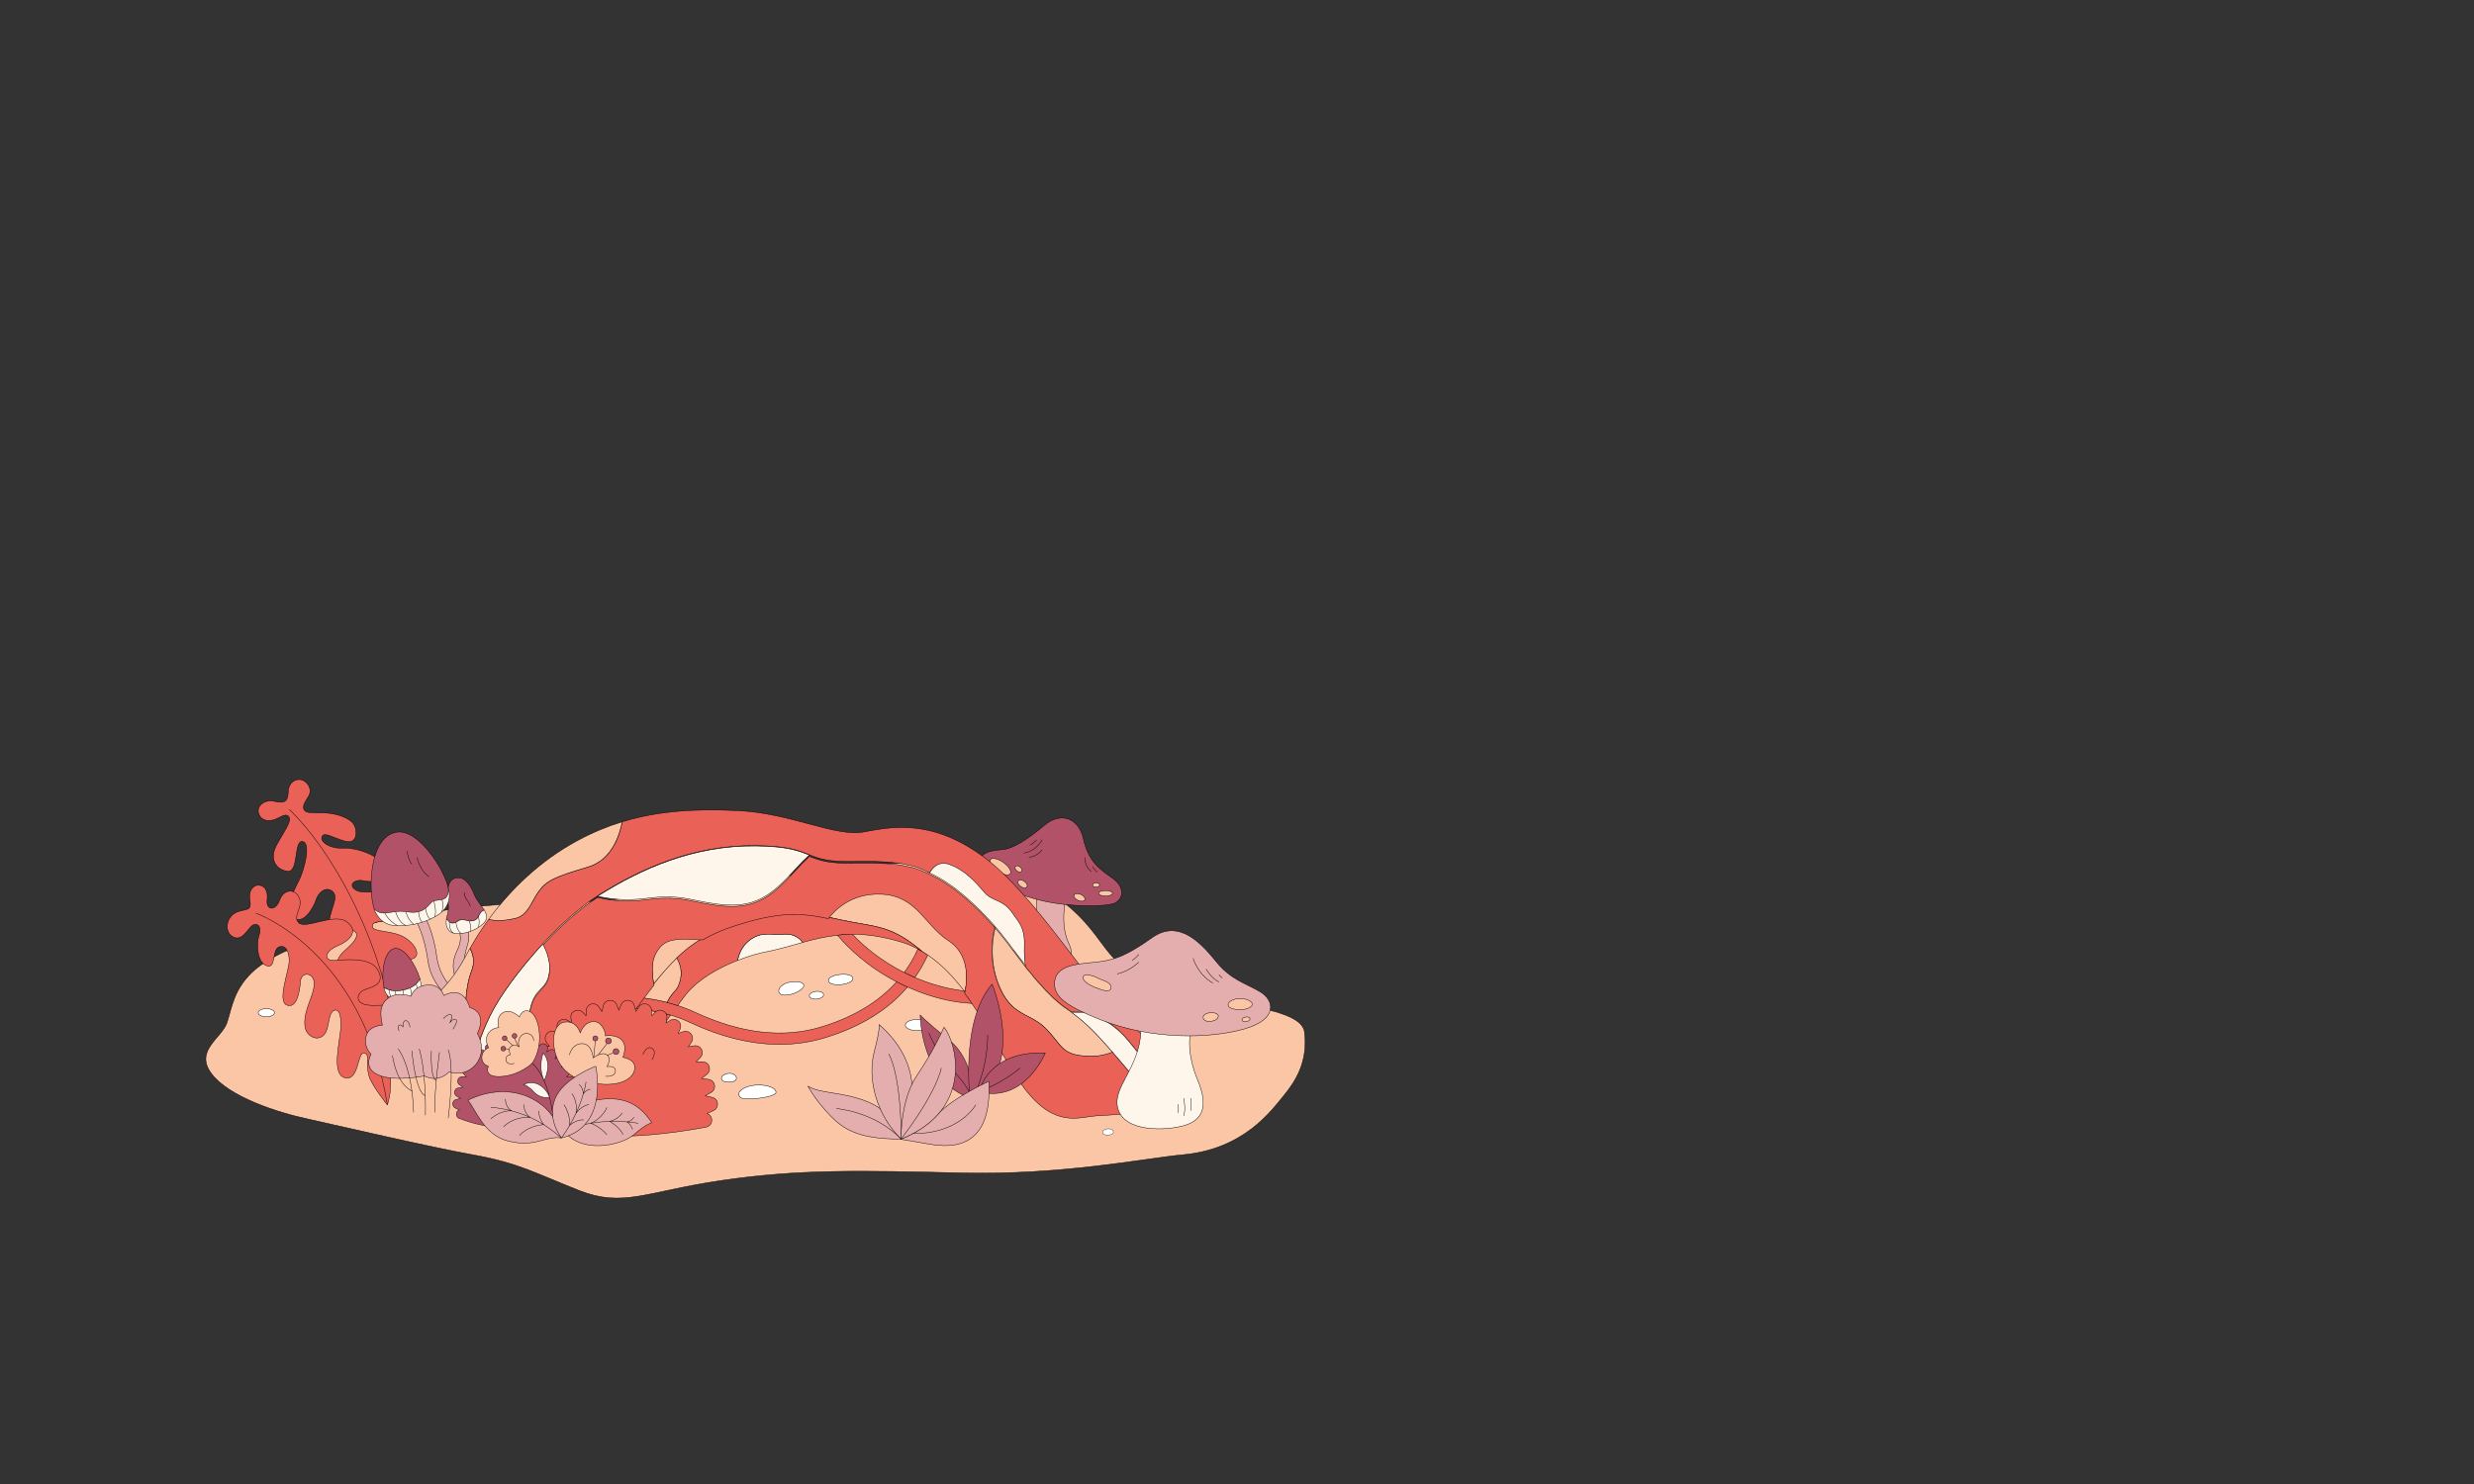 <?xml version="1.0" encoding="utf-8"?>
<!-- Generator: Adobe Illustrator 22.1.0, SVG Export Plug-In . SVG Version: 6.00 Build 0)  -->
<svg version="1.1" id="圖層_1" xmlns="http://www.w3.org/2000/svg" xmlns:xlink="http://www.w3.org/1999/xlink" x="0px" y="0px"
	 viewBox="0 0 1280 768" style="enable-background:new 0 0 1280 768;" xml:space="preserve">
<rect x="0" y="0" width="1280" height="768" fill="#333333" stroke="none"/>
<style type="text/css">
	.st0{fill:#FBC6A6;stroke:#000000;stroke-width:0.226;stroke-linejoin:round;stroke-miterlimit:10;}
	.st1{fill:#FFFFFF;stroke:#000000;stroke-width:0.226;stroke-linejoin:round;stroke-miterlimit:10;}
	.st2{fill:#E5AEAE;stroke:#000000;stroke-width:0.226;stroke-linejoin:round;stroke-miterlimit:10;}
	.st3{fill:#B25269;stroke:#000000;stroke-width:0.226;stroke-linejoin:round;stroke-miterlimit:10;}
	.st4{fill:#FFF6EB;stroke:#000000;stroke-width:0.226;stroke-linejoin:round;stroke-miterlimit:10;}
	.st5{fill:none;stroke:#000000;stroke-width:0.226;stroke-linejoin:round;stroke-miterlimit:10;}
	.st6{fill:#EA6157;stroke:#000000;stroke-width:0.226;stroke-linejoin:round;stroke-miterlimit:10;}
	.st7{fill:#FFFFFF;stroke:#000000;stroke-width:0.161;stroke-linejoin:round;stroke-miterlimit:10;}
</style>
<g>
	<path class="st0" d="M130.2,503.4c19.5-19.1,90.5-36.4,160.4-36.4s194.1-36.6,238.5-13.4s35.8,40.5,62.3,53.3
		c26.5,12.8,81.6,12.1,83.5,27.1c1.9,15-4.2,25.1-10.7,33s-20.6,27.7-52.1,30.6c-19,1.7-62.4,10.7-115.1,9.4
		c-52.7-1.3-84.1-1.9-123.6,3.9s-50.8,14.2-73.8,5.2c-23-9.1-31.3-14.2-54.6-18.4c-23.3-4.2-69.9-15.1-85.8-18.6
		c-15.9-3.4-40.8-11.5-49.8-23.5s5.5-18.4,8.1-26.5C120.1,520.9,121,512.4,130.2,503.4z"/>
	<ellipse class="st1" cx="474.5" cy="530.5" rx="6.1" ry="2.9"/>
	<g>
		<path class="st2" d="M237.6,482.1c0,0,1.7,3.8-0.6,8.7c-2.3,4.9-3.7,9.2-1.2,15.4l4.4-2.9c0,0-0.9-6.7,1.5-13.7
			c1.6-4.7,0.6-8.5,0-9.3L237.6,482.1z"/>
		<g>
			<g>
				<path class="st3" d="M232,476.7c0.6,1.1,2.7,1.6,4.7,0.1c3.2-2.3,5.1,1.1,8.9-0.6c2.6-1.1,2-4.4,4.9-5.2
					c-1.5-2.5-3.9-5.1-4.9-7.6c-1.8-4.6-4.7-9.8-9.4-9.1c-6.7,1-4,12.1-4.2,16c-0.1,1.9-0.7,3.7-1.1,5.4
					C231.3,475.9,231.7,476.2,232,476.7z"/>
				<path class="st4" d="M250.6,471c-3,0.8-2.4,4.1-4.9,5.2c-3.9,1.6-5.7-1.7-8.9,0.6c-2.1,1.5-4.1,1-4.7-0.1
					c-0.3-0.5-0.7-0.8-1.1-1c-0.3,1.8-0.3,3.7,1.1,5.6c2.7,3.8,13.7,1.5,18.6-4C252.3,475.3,251.8,473.2,250.6,471z"/>
			</g>
			<path class="st5" d="M240.2,461.8c-0.1,3.3,2.9,5,3.1,7.3"/>
			<path class="st5" d="M232.5,477.3c0,0-0.4,3.4,1.9,5.6"/>
			<path class="st5" d="M247.5,474.3c0,0,0.9,2.8,0,5.5"/>
			<path class="st5" d="M235.9,477.3c0,0,0.4,4.3,2.7,5.8"/>
			<path class="st5" d="M242.8,476.7c0,0,1.5,3.8,0.5,5.3"/>
		</g>
	</g>
	<g>
		<path class="st6" d="M133.9,421.2c-1.5-4,2.9-7.7,8.1-6.5c5.2,1.3,7,0,7.1-4.8c0.1-4.9,3.9-7.2,7-6.3s5.8,5,3.4,8.7
			c-2.4,3.7-3.1,5.4-2,7c1.1,1.6,3.5,1.2,10.4,1.4c6.9,0.2,13.6,3,15.3,6.2c1.8,3.1,1.8,10.3-4.8,8.4s-10.7-5-11.8-2.3
			c-1.1,2.8,4.3,6.3,10.8,5.9c6.5-0.4,19.6,3.6,22,10.5c2.4,6.9-6,7.5-11.2,6.4s-8.5,2.6-3.6,5.1s22.1-2.4,29.8,3.9
			s-0.7,10.8-9.7,11.5s-12.2,0.5-12,3.3c0.2,2.8,9.8,1.8,16,5.2c6.2,3.4,9.2,9.7,5,11.3s-9.8-2.5-11.4,0
			c-1.6,2.5,11.2,17.2,10.6,20.8s-14.9,13-18.9,11c-4-2-20.8-14.6-20.4-23.6c0.4-9,2.2-10,7-14.4s5.3-7.9,0.8-8.6
			c-4.5-0.7-11.8,1.1-11-5.1c0.8-6.1,5-12.1,1.6-14.9c-3.5-2.9-7.3,0.7-8.5,4.4c-1.2,3.7-6.5,13.6-11.8,9c-4.7-4-0.2-12.9,3-19.1
			c2.7-5.4,6.4-19.4,1.8-20.1s-1.8,16.1-7.7,15.4c-5.9-0.7-9.8-6.2-5.6-13.8s8.1-12.5,6.1-14.6c-2-2.1-5.1,1.5-8.6,2
			C137.3,425.1,134.8,423.9,133.9,421.2z"/>
		<path class="st5" d="M149.7,418.9c22.1,21.4,44.9,63.6,53.1,107.3"/>
	</g>
	<path class="st2" d="M235.1,518.4c0,0-11.8-7.1-13.7-21.1c-1.9-14.1-6.3-20.9-6.3-20.9l4.6-2c0,0,4.4,6.8,6.3,20.9
		c1.9,14.1,13.7,21.1,13.7,21.1L235.1,518.4z"/>
	<g>
		<g>
			<path class="st4" d="M193.5,470.6c0,0,0.8,2,2.4,4.1c2,2.6,5.1,4.1,8.3,4.3c5.2,0.3,14.8-0.2,23.4-6.2c3.9-2.8,5.8-7.7,4.5-12.4
				c-0.1-0.2-0.1-0.4-0.2-0.6C230.5,455.7,193.5,470.6,193.5,470.6z"/>
			<path class="st5" d="M199.2,472.6c0,0,1.7,4,6.4,6.4"/>
			<path class="st5" d="M214.1,478.4c-3.2-2.4-4.1-6.6-4.1-6.6"/>
			<path class="st5" d="M216.5,471.7c0,0,0.3,4,1.9,5.6"/>
			<path class="st5" d="M224.4,466.1c0,0,1.7,5.4,0.5,8.4"/>
			<path class="st5" d="M228.7,465.4c0,0,1,3.7-0.2,6.7"/>
			<path class="st5" d="M220.1,469.9c0,0,0.7,4.7,2.5,5.8"/>
			<path class="st5" d="M204.6,471.7c0,0,1.7,6,5.4,7.2"/>
			<g>
				<path class="st3" d="M205,430.7c12.5-2.3,27.4,23.7,27,30.4c-0.5,6.7-6.6,3.4-8.9,6c-2.4,2.6-4.9,6-12.2,4.8
					c-8.7-1.4-12.1,3-17.2-1.3C190.3,460.9,191,433.2,205,430.7z"/>
				<path class="st5" d="M215.7,443.7c0,0,1.7,7.2,6.3,10"/>
				<path class="st5" d="M210.6,440.4c0,0,0.7,5.1,2.5,6.8"/>
			</g>
		</g>
	</g>
	<g>
		<path class="st2" d="M551.6,464.4c0,0-3.5,13.3,1.3,23.7c6.2,13.2-8.4,15.3-16.6,9c-6.5-5-2.4-11.4-0.7-19.7
			c1.7-8.5,0.3-15.4,0.3-15.4S548.6,457,551.6,464.4z"/>
		<path class="st4" d="M540.1,492.9c1-1.4,3.7,1.3,3.8,2.8c0.1,1.5-1.3,1-2.6-0.1C540.4,494.9,539.6,493.5,540.1,492.9z"/>
		<g>
			<path class="st3" d="M506.4,447.7c0-6.7,6.6-7.6,12.1-8c5.5-0.4,13.1-5.2,21.7-12.5c8.6-7.3,17.9-3.9,20.3,6.8
				c2.4,10.8,7.2,15.1,14.6,20.1c7.4,5,5.9,11.2,1.8,13.2c-4,2-23.5,2.3-38.3-1.3C523.7,462.4,506.4,454.4,506.4,447.7z"/>
			<path class="st5" d="M539.2,434.6c0,0-3,5.9-9.6,6.9"/>
			<path class="st5" d="M539.2,439.7c0,0-2,3.3-6.9,4"/>
			<path class="st5" d="M536.3,434.6c0,0-1.8,2.2-3.5,2.7"/>
			<path class="st5" d="M561.3,443.7c0,0-0.3,4.9,3.4,7.3"/>
			<path class="st5" d="M565.2,448.5c0,0,1.5,2.2,2.7,2.8"/>
			<ellipse class="st0" cx="572" cy="462.3" rx="3.6" ry="1.4"/>
			<ellipse transform="matrix(0.404 -0.915 0.915 0.404 -92.212 787.678)" class="st0" cx="558.4" cy="464.6" rx="1.7" ry="3"/>
			<ellipse class="st0" cx="567.1" cy="458" rx="1.8" ry="1.1"/>
			
				<ellipse transform="matrix(0.576 -0.817 0.817 0.576 -147.134 613.226)" class="st0" cx="517.8" cy="448.5" rx="2.7" ry="6.3"/>
			
				<ellipse transform="matrix(0.576 -0.817 0.817 0.576 -149.602 626.363)" class="st0" cx="529.3" cy="457.5" rx="1.6" ry="2.7"/>
			<ellipse transform="matrix(0.63 -0.777 0.777 0.63 -154.503 575.574)" class="st0" cx="526.8" cy="449.9" rx="1.3" ry="2"/>
		</g>
	</g>
	<g>
		<path class="st0" d="M523.9,491.7c1.7,2.3,3.5,4.6,5.2,6.8C527.4,496.3,525.7,494,523.9,491.7z"/>
		<path class="st0" d="M481.2,451.9c-0.5-0.2-0.9-0.4-1.4-0.7C480.2,451.4,480.7,451.7,481.2,451.9
			C481.2,451.9,481.2,451.9,481.2,451.9z"/>
		<path class="st0" d="M514.1,479.3c0.2,0.2,0.4,0.5,0.6,0.7c0,0,0,0,0,0C514.5,479.8,514.3,479.6,514.1,479.3z"/>
		<path class="st0" d="M514.7,480.1C514.7,480.1,514.7,480.1,514.7,480.1c0,0,0.1,0.1,0.1,0.1C514.7,480.2,514.7,480.1,514.7,480.1z
			"/>
		<path class="st4" d="M334.5,464.9c19.7-2.6,24.3,2.2,41,3.4c16.7,1.1,24.9-6.3,36.1-18.6c2.9-3.2,5.2-5.5,7.1-7.2
			c-5.3-2.1-10.9-4.5-27.5-4.7c-32.4-0.4-59.6,11.9-81.5,25.7c-0.1,0.1-0.3,0.2-0.4,0.3C314.6,465.1,323.3,466.4,334.5,464.9z"/>
		<path class="st6" d="M333.9,529.9c-2.9,2.7-7.3,5.6-13.9,2.7c-16.6,18.9-36,32.5-36,32.5c8.5,2.9,16.7,3.9,24.4,0
			c16.4-8.2,29-26.1,38.5-39.7c-1.9-0.6-3.7-1-5.5-1.4C338.9,526.6,336.3,527.7,333.9,529.9z"/>
		<path class="st0" d="M333.9,529.9c2.3-2.2,5-3.3,7.5-5.9c-5-1.1-9.5-1.7-12.9-1.9c-0.6,0.8-1.3,1.7-1.9,2.5
			c-2.1,2.8-4.3,5.4-6.6,8C326.6,535.4,331.1,532.6,333.9,529.9z"/>
		<path class="st6" d="M425.5,531.3c-19.9,6.2-42.1,3.7-66.1-7.5c-3-1.4-6-2.5-8.9-3.5c-1.9-0.6-3.7-1.1-5.5-1.6
			c-4.5-1.2-8.8-1.9-12.3-2.3c-1.4,1.8-2.8,3.7-4.2,5.6c3.4,0.3,7.9,0.8,12.9,1.9c1.8,0.4,3.6,0.9,5.5,1.4c3.3,1,6.6,2.2,10,3.8
			c16.2,7.6,31.8,11.4,46.5,11.4c8.2,0,16.2-1.2,23.9-3.6c18.2-5.6,32.3-14.4,42.3-26.2c-1.9-0.9-3.8-1.7-5.6-2.7
			C454.8,518.4,441.9,526.2,425.5,531.3z"/>
		<path class="st6" d="M476.8,492.2c-0.6-0.4-1.2-0.7-1.9-1.1c-1.9,4.4-4.3,8.4-7.1,12.2c1.8,0.9,3.6,1.7,5.5,2.6
			c2.6-3.6,4.8-7.5,6.7-11.6C479,493.5,477.9,492.9,476.8,492.2z"/>
		<polygon class="st0" points="530.8,500.7 530.8,500.7 530.8,500.7 		"/>
		<path class="st4" d="M481.5,452c0.4,0.2,0.8,0.4,1.2,0.6c0.2,0.1,0.4,0.2,0.6,0.3c0.3,0.2,0.6,0.3,0.9,0.5
			c0.2,0.1,0.4,0.2,0.6,0.3c0.3,0.2,0.6,0.4,0.9,0.5c0.2,0.1,0.4,0.2,0.6,0.3c0.4,0.2,0.8,0.5,1.1,0.7c0.1,0.1,0.2,0.2,0.4,0.2
			c0.5,0.3,1,0.6,1.5,1c0.2,0.1,0.3,0.2,0.5,0.3c0.3,0.2,0.7,0.5,1,0.7c0.2,0.1,0.4,0.3,0.6,0.4c0.3,0.2,0.6,0.5,1,0.7
			c0.2,0.1,0.4,0.3,0.6,0.4c0.4,0.3,0.7,0.6,1.1,0.8c0.2,0.1,0.3,0.2,0.5,0.4c0.5,0.4,1,0.8,1.5,1.2c0.1,0.1,0.2,0.2,0.4,0.3
			c0.4,0.3,0.8,0.7,1.2,1c0.2,0.2,0.4,0.3,0.6,0.5c0.4,0.3,0.7,0.6,1.1,0.9c0.2,0.2,0.4,0.3,0.6,0.5c0.4,0.3,0.8,0.7,1.1,1
			c0.2,0.2,0.3,0.3,0.5,0.5c0.6,0.5,1.1,1,1.7,1.5c0.7,0.6,1.3,1.2,1.9,1.8c0.2,0.2,0.4,0.4,0.6,0.6c0.4,0.4,0.8,0.8,1.3,1.2
			c0.2,0.2,0.5,0.5,0.7,0.8c0.4,0.4,0.7,0.8,1.1,1.1c0.3,0.3,0.5,0.5,0.8,0.8c0.3,0.4,0.7,0.7,1,1.1c0.3,0.3,0.5,0.6,0.8,0.8
			c0.3,0.4,0.7,0.7,1,1.1c0.2,0.3,0.5,0.6,0.7,0.8c0.3,0.4,0.6,0.7,1,1.1c0.2,0.2,0.4,0.5,0.6,0.7l0,0l0,0c0,0,0.1,0.1,0.1,0.1
			c0.3,0.4,0.6,0.8,1,1.2c0.2,0.3,0.5,0.6,0.7,0.8c0.3,0.4,0.7,0.8,1,1.2c0.2,0.3,0.4,0.5,0.6,0.8c0.5,0.6,1,1.3,1.5,1.9
			c0.3,0.4,0.6,0.8,0.9,1.1c0.2,0.3,0.4,0.6,0.6,0.8c0.3,0.4,0.7,0.9,1,1.3c0.1,0.2,0.3,0.4,0.4,0.6c0.4,0.6,0.9,1.1,1.3,1.7
			c0,0,0,0.1,0.1,0.1c1.7,2.3,3.5,4.6,5.2,6.8c0,0.1,0.1,0.1,0.1,0.2c0.5,0.7,1,1.3,1.5,2c0,0,0,0,0,0c-0.4-2.7-0.7-6.5-0.6-11
			c0.3-9.8-3.2-12.5-5.5-15.9c-5.7-8.8-10.7-6.5-15.3-11.8c-4.6-5.4-10.2-11.6-18.2-14.4c-5.3-1.9-8.5,1.7-10.1,4.4c0,0,0,0,0,0
			C481.3,451.9,481.4,452,481.5,452z"/>
		<polygon class="st0" points="530.8,500.7 530.8,500.7 530.8,500.7 		"/>
		<path class="st0" d="M234.5,542.2c-1.5-8.7,5.8-18.6,6.5-25.1c0.6-6.5,1.1-9.3,3.2-15.4c2.2-6-1.1-10.8-1.1-10.8
			c-0.7,1.2-1.3,2.4-2,3.6c-11.2,21.2-22.5,23-26.2,36.2c-2.2,7.7,0.4,12.9,19,15.4C234.6,544.9,234.8,543.6,234.5,542.2z"/>
		<path class="st4" d="M270.7,553.8c6.7-13.4,1.3-21.2,3.7-32s8.2-9.3,9.7-17.8c1.5-8.4-3.1-15.7-3.1-15.7
			c-12.3,13.3-22.9,27.8-27.6,37.7c-5.1,10.7-7,18-7.8,22c7.1,2.1,14.5,6,22,9.7C268.8,556.8,269.9,555.5,270.7,553.8z"/>
		<path class="st6" d="M585.6,530.6c-21.8-19.3-49.3-66.7-76.1-86.7s-47.4-16.2-62.4-13.4c-15,2.9-37.4-9.7-65.7-11
			c-20.2-0.9-39.9-0.2-59.5,5.8c-1,5.8-4.8,19.6-17.7,23.4c-16.5,4.9-21.4,6.9-25.4,12.5c-4,5.6-5.7,12.6-12,14
			c-7.4,1.7-11.8,1.1-13.9,0.5c-3.7,5-6.9,10.1-9.7,15.1c0,0,3.2,4.8,1.1,10.8c-2.2,6.1-2.6,8.9-3.2,15.4c-0.6,6.5-8,16.5-6.5,25.1
			c0.3,1.5,0,2.7-0.5,3.8c1.3,0.2,2.6,0.3,4,0.5c2,0.2,4,0.6,6,1.1c0.5,0.1,1,0.3,1.5,0.4c0.7-4,2.6-11.4,7.8-22
			c4.7-9.8,15.3-24.4,27.6-37.7c9-9.7,19-18.7,28.2-24.6c0.1-0.1,0.3-0.2,0.4-0.3c22-13.8,49.1-26.1,81.5-25.7
			c16.7,0.2,22.2,2.5,27.5,4.7c5,2,9.9,3.9,23.8,3.5c0.8,0,1.6,0,2.4,0c0.1,0,0.3,0,0.4,0c0.7,0,1.5,0,2.2,0c0.1,0,0.3,0,0.4,0
			c0.7,0,1.5,0,2.2,0c0,0,0.1,0,0.1,0c0.7,0,1.4,0,2,0c0.1,0,0.2,0,0.4,0c0.7,0,1.3,0,2,0.1c0.1,0,0.3,0,0.4,0
			c0.7,0,1.3,0.1,1.9,0.1c0.1,0,0.2,0,0.2,0c0.6,0,1.2,0.1,1.8,0.1c0.1,0,0.2,0,0.3,0c0.6,0.1,1.2,0.1,1.8,0.2c0.1,0,0.3,0,0.4,0
			c0.6,0.1,1.2,0.1,1.7,0.2c0.1,0,0.2,0,0.3,0c0.5,0.1,1.1,0.2,1.6,0.2c0.1,0,0.2,0,0.3,0c0.6,0.1,1.1,0.2,1.6,0.3
			c0.1,0,0.3,0,0.4,0.1c0.5,0.1,1.1,0.2,1.6,0.3c0.1,0,0.2,0,0.3,0.1c0.5,0.1,1,0.2,1.5,0.3c0.1,0,0.1,0,0.2,0
			c0.5,0.1,1,0.3,1.5,0.4c0.1,0,0.2,0.1,0.4,0.1c0.5,0.1,1,0.3,1.5,0.5c0.1,0,0.2,0.1,0.3,0.1c0.5,0.2,0.9,0.3,1.4,0.5
			c0.1,0,0.1,0,0.2,0.1c0.5,0.2,1,0.4,1.4,0.6c0.1,0,0.2,0.1,0.3,0.1c0.5,0.2,0.9,0.4,1.4,0.6c0.1,0,0.2,0.1,0.3,0.2
			c0.5,0.2,1,0.4,1.4,0.7c1.6-2.7,4.7-6.2,10.1-4.4c8.1,2.8,13.7,9.1,18.2,14.4c4.6,5.4,9.6,3,15.3,11.8c2.2,3.4,5.8,6.2,5.5,15.9
			c-0.2,4.5,0.2,8.2,0.6,11c0,0,0,0,0,0c0.3,0.4,0.6,0.7,0.9,1.1c0.2,0.2,0.3,0.4,0.5,0.6c0.3,0.3,0.5,0.6,0.8,0.9
			c0.2,0.2,0.4,0.5,0.6,0.7c0.2,0.3,0.5,0.6,0.7,0.9c0.2,0.3,0.4,0.5,0.6,0.8c0.2,0.3,0.5,0.6,0.7,0.8c0.2,0.3,0.5,0.5,0.7,0.8
			c0.2,0.3,0.5,0.5,0.7,0.8c0.2,0.3,0.5,0.6,0.7,0.8c0.2,0.2,0.4,0.5,0.7,0.7c0.3,0.3,0.6,0.6,0.9,1c0.2,0.2,0.4,0.4,0.5,0.6
			c0.5,0.5,0.9,1,1.4,1.5c0.2,0.2,0.3,0.3,0.5,0.5c0.3,0.3,0.7,0.7,1,1c0.2,0.2,0.4,0.4,0.6,0.6c0.3,0.3,0.6,0.6,0.9,0.9
			c0.2,0.2,0.4,0.4,0.6,0.6c0.3,0.3,0.6,0.6,0.9,0.8c0.2,0.2,0.4,0.4,0.7,0.6c0.3,0.3,0.6,0.5,0.9,0.8c0.2,0.2,0.4,0.4,0.7,0.6
			c0.3,0.3,0.7,0.5,1,0.8c0.2,0.2,0.4,0.3,0.6,0.5c0.4,0.3,0.7,0.6,1.1,0.8c0.2,0.1,0.4,0.3,0.6,0.4c0.6,0.4,1.1,0.8,1.7,1.2
			c0.6,0.4,1.1,0.8,1.6,1.2c3.1-0.6,8.2-0.7,14.8,2.8c11.2,6,14.9,12.8,20.2,18.7c4.6,5.2,7.7,15.5,4.4,20.2c2.5,2.7,5,5.1,7.4,7.2
			c1.9-0.4,3.7-0.8,5.4-1.3C619.9,568,607.4,549.9,585.6,530.6z"/>
		<path class="st0" d="M266.8,475.2c6.3-1.5,8-8.4,12-14c4-5.6,8.9-7.6,25.4-12.5c12.9-3.8,16.6-17.6,17.7-23.4
			c-7.8,2.4-15.5,5.6-23.3,9.8c-19.5,10.6-34.6,25.4-45.7,40.6C255,476.4,259.4,477,266.8,475.2z"/>
		<path class="st4" d="M415.4,487.7c-3-4-7-4.6-11.1-4.2c-4.6,0.4-10.1-1.8-16.4,3c-4.4,3.3-5.8,7.9-6.2,10.5
			c5.8-2.3,11.6-3.9,16.6-4.8C404,491,409.6,489.3,415.4,487.7z"/>
		<path class="st0" d="M350.2,495.9c4-3.9,8.3-7.2,13.3-10.2c-1.8,0-3.7-0.1-5.9-0.2c-9.8-0.5-15,0.4-18.5,7.5
			c-1.2,2.4-1.7,5.2-1.7,7.9c0,3.1,0.4,6.1,0.9,8.2C342.4,504.2,346.2,499.8,350.2,495.9z"/>
		<path class="st0" d="M499.1,513.3c0-0.1,0.1-0.3,0.1-0.4c-0.1,0-0.3,0-0.5-0.1C498.8,513,499,513.1,499.1,513.3z"/>
		<path class="st0" d="M430.7,475.1c1.2,0.3,2.4,0.5,3.7,0.8c0.1,0,0.2,0.1,0.4,0.1c17.3,3.8,25.1,2.4,40.4,14.8
			c0.6,0.5,1.1,0.9,1.7,1.4l0,0c1.1,0.7,2.2,1.4,3.2,2.1c7.2,4.9,13.3,11.4,18.7,18.5c0.2,0,0.3,0,0.5,0.1c1.5-7,2.2-20-8.5-26.9
			c-12.2-7.8-16.4-23-34.2-24c-16.6-0.9-25.5,9.3-27.9,12.6C429.3,474.8,430,474.9,430.7,475.1C430.7,475.1,430.7,475.1,430.7,475.1
			z"/>
		<path class="st6" d="M352.1,506.5c-1.5,7.2-3.5,5.3-7,12.3c0,0,0,0,0,0c1.8,0.5,3.6,1,5.5,1.6c1.6-2.2,3-4.2,4.4-5.9
			c6.4-7.8,16.6-13.6,26.6-17.5c0.5-2.6,1.9-7.2,6.2-10.5c6.3-4.7,11.8-2.5,16.4-3c4.1-0.4,8.1,0.2,11.1,4.2c5.7-1.6,11.7-3,18-3.7
			c2.1-0.2,4.3-0.4,6.5-0.5c0,0,0,0,0,0c0.4,0,0.8,0,1.2,0c15.2-0.1,29.1,5.3,29.1,5.3c1.6,0.7,3.2,1.5,4.8,2.3
			c0.6,0.3,1.3,0.7,1.9,1.1l0,0c-0.6-0.5-1.2-1-1.7-1.4c-15.2-12.4-23-11-40.4-14.8c-0.1,0-0.2,0-0.4-0.1c-1.3-0.3-2.5-0.5-3.7-0.8
			l-0.1,0.1l0.1-0.1c-0.7-0.2-1.4-0.3-2.2-0.5c-14.9-3.1-25.8-3.6-48.9,3.9c-6.2,2-11.4,4.4-16.1,7.1c-5,2.9-9.3,6.3-13.3,10.2
			C351.6,498.5,353,502.4,352.1,506.5z"/>
		<path class="st0" d="M345.1,518.7c3.5-7,5.5-5,7-12.3c0.9-4.1-0.5-8-1.9-10.6c-4.1,3.9-7.9,8.3-11.8,13.3
			c-1.8,2.3-3.7,4.7-5.6,7.3C336.3,516.9,340.6,517.6,345.1,518.7C345.1,518.7,345.1,518.7,345.1,518.7z"/>
		<polygon class="st0" points="430.6,475.2 430.7,475.1 430.7,475.1 		"/>
		<path class="st6" d="M498.7,512.8c-4.9-0.6-10.3-1.6-16.1-3.5c-3.3-1-6.3-2.2-9.3-3.4c-1.9-0.8-3.7-1.7-5.5-2.6
			c-12.3-6.2-21.2-13.8-26.8-19.8c-0.4,0-0.8,0-1.2,0c0,0,0,0,0,0c-2.2,0.1-4.4,0.2-6.5,0.5c5.5,6.5,15.5,16.3,30.6,24.1
			c1.8,0.9,3.6,1.8,5.6,2.7c3.5,1.5,7.2,3,11.2,4.3c8.3,2.7,15.9,3.9,22.5,4.2c-1.4-2-2.8-4-4.2-5.9
			C499,513.1,498.8,513,498.7,512.8z"/>
		<path class="st4" d="M575.5,544.5c6.5,7.4,12.6,15.2,18.5,21.4c3.3-4.7,0.2-15-4.4-20.2c-5.3-6-8.9-12.8-20.2-18.7
			c-6.5-3.5-11.7-3.4-14.8-2.8C562,529.4,568.9,536.8,575.5,544.5z"/>
		<path class="st0" d="M554.7,524.2c-0.5-0.4-1.1-0.8-1.6-1.2c-0.6-0.4-1.2-0.8-1.7-1.2c-0.2-0.1-0.4-0.3-0.6-0.4
			c-0.4-0.3-0.8-0.6-1.1-0.8c-0.2-0.2-0.4-0.3-0.6-0.5c-0.3-0.3-0.7-0.5-1-0.8c-0.2-0.2-0.4-0.4-0.7-0.6c-0.3-0.3-0.6-0.5-0.9-0.8
			c-0.2-0.2-0.4-0.4-0.7-0.6c-0.3-0.3-0.6-0.5-0.9-0.8c-0.2-0.2-0.4-0.4-0.6-0.6c-0.3-0.3-0.6-0.6-0.9-0.9c-0.2-0.2-0.4-0.4-0.6-0.6
			c-0.3-0.3-0.7-0.7-1-1c-0.2-0.2-0.3-0.3-0.5-0.5c-0.5-0.5-0.9-1-1.4-1.5c-0.2-0.2-0.4-0.4-0.5-0.6c-0.3-0.3-0.6-0.6-0.9-1
			c-0.2-0.2-0.4-0.5-0.7-0.7c-0.2-0.3-0.5-0.6-0.7-0.8c-0.2-0.3-0.5-0.5-0.7-0.8c-0.2-0.3-0.5-0.5-0.7-0.8c-0.2-0.3-0.5-0.6-0.7-0.8
			c-0.2-0.3-0.4-0.5-0.6-0.8c-0.2-0.3-0.5-0.6-0.7-0.9c-0.2-0.2-0.4-0.5-0.6-0.7c-0.3-0.3-0.5-0.6-0.8-0.9c-0.2-0.2-0.3-0.4-0.5-0.6
			c-0.3-0.4-0.6-0.7-0.9-1.1c0,0,0,0,0,0c0,0,0,0,0,0c-0.5-0.7-1-1.3-1.5-2c0-0.1-0.1-0.1-0.1-0.2c-1.7-2.2-3.5-4.5-5.2-6.8
			c0,0,0-0.1-0.1-0.1c-0.4-0.6-0.8-1.1-1.3-1.7c-0.1-0.2-0.3-0.4-0.4-0.6c-0.3-0.4-0.7-0.9-1-1.3c-0.2-0.3-0.4-0.6-0.6-0.8
			c-0.3-0.4-0.6-0.8-0.9-1.1c-0.5-0.6-1-1.3-1.5-1.9c-0.2-0.3-0.4-0.5-0.6-0.8c-0.3-0.4-0.7-0.8-1-1.2c-0.2-0.3-0.5-0.6-0.7-0.8
			c-0.3-0.4-0.6-0.8-1-1.2c0,0-0.1-0.1-0.1-0.1c0,0-4.4,14.6,2.1,30.1c0.4,0.8,0.7,1.6,1.1,2.4c1.1,2.2,2.2,4,3.4,5.5
			c5.9,7.4,12.8,7.6,18.9,13.4c7.7,7.3,8.5,13.2,17.7,14.6c4,0.6,7.4,0.6,10.3,0.3c2.9-0.4,5.3-1.1,7.3-1.9
			C568.9,536.8,562,529.4,554.7,524.2z"/>
		<path class="st6" d="M594,565.9c-5.9-6.3-12-14-18.5-21.4c-2,0.8-4.4,1.5-7.3,1.9c-2.9,0.4-6.3,0.4-10.3-0.3
			c-9.2-1.4-10-7.3-17.7-14.6c-6.1-5.8-13.1-6-18.9-13.4c-1.2-1.5-2.3-3.3-3.4-5.5c-0.4-0.7-0.7-1.5-1.1-2.4
			c-6.5-15.5-2.2-30-2.1-30.1c-0.2-0.2-0.4-0.5-0.6-0.7c-0.3-0.4-0.6-0.8-1-1.1c-0.2-0.3-0.5-0.6-0.7-0.8c-0.3-0.4-0.7-0.7-1-1.1
			c-0.3-0.3-0.5-0.6-0.8-0.8c-0.3-0.4-0.7-0.7-1-1.1c-0.3-0.3-0.5-0.5-0.8-0.8c-0.4-0.4-0.7-0.8-1.1-1.1c-0.2-0.3-0.5-0.5-0.7-0.8
			c-0.4-0.4-0.8-0.8-1.3-1.2c-0.2-0.2-0.4-0.4-0.6-0.6c-0.6-0.6-1.3-1.2-1.9-1.8c-0.6-0.5-1.1-1-1.7-1.5c-0.2-0.2-0.3-0.3-0.5-0.5
			c-0.4-0.3-0.8-0.7-1.1-1c-0.2-0.2-0.4-0.3-0.6-0.5c-0.4-0.3-0.7-0.6-1.1-0.9c-0.2-0.2-0.4-0.3-0.6-0.5c-0.4-0.3-0.8-0.7-1.2-1
			c-0.1-0.1-0.2-0.2-0.4-0.3c-0.5-0.4-1-0.8-1.5-1.2c-0.2-0.1-0.3-0.2-0.5-0.4c-0.4-0.3-0.7-0.6-1.1-0.8c-0.2-0.1-0.4-0.3-0.6-0.4
			c-0.3-0.2-0.6-0.5-1-0.7c-0.2-0.1-0.4-0.3-0.6-0.4c-0.3-0.2-0.7-0.5-1-0.7c-0.2-0.1-0.3-0.2-0.5-0.3c-0.5-0.3-1-0.7-1.5-1
			c-0.1-0.1-0.2-0.2-0.4-0.2c-0.4-0.2-0.8-0.5-1.1-0.7c-0.2-0.1-0.4-0.2-0.6-0.3c-0.3-0.2-0.6-0.4-0.9-0.5c-0.2-0.1-0.4-0.2-0.6-0.3
			c-0.3-0.2-0.6-0.3-0.9-0.5c-0.2-0.1-0.4-0.2-0.6-0.3c-0.4-0.2-0.8-0.4-1.2-0.6c-0.1,0-0.2-0.1-0.3-0.1c-0.5-0.2-0.9-0.4-1.4-0.7
			c-0.1-0.1-0.2-0.1-0.3-0.2c-0.5-0.2-0.9-0.4-1.4-0.6c-0.1,0-0.2-0.1-0.3-0.1c-0.5-0.2-1-0.4-1.4-0.6c-0.1,0-0.1,0-0.2-0.1
			c-0.5-0.2-0.9-0.3-1.4-0.5c-0.1,0-0.2-0.1-0.3-0.1c-0.5-0.2-1-0.3-1.5-0.5c-0.1,0-0.2-0.1-0.4-0.1c-0.5-0.1-1-0.3-1.5-0.4
			c-0.1,0-0.1,0-0.2,0c-0.5-0.1-1-0.2-1.5-0.3c-0.1,0-0.2,0-0.3-0.1c-0.5-0.1-1.1-0.2-1.6-0.3c-0.1,0-0.3,0-0.4-0.1
			c-0.5-0.1-1.1-0.2-1.6-0.3c-0.1,0-0.2,0-0.3,0c-0.5-0.1-1-0.2-1.6-0.2c-0.1,0-0.2,0-0.3,0c-0.6-0.1-1.2-0.1-1.7-0.2
			c-0.1,0-0.3,0-0.4,0c-0.6-0.1-1.2-0.1-1.8-0.2c-0.1,0-0.2,0-0.3,0c-0.6,0-1.2-0.1-1.8-0.1c-0.1,0-0.2,0-0.2,0
			c-0.6,0-1.3-0.1-1.9-0.1c-0.1,0-0.3,0-0.4,0c-0.7,0-1.3-0.1-2-0.1c-0.1,0-0.2,0-0.4,0c-0.7,0-1.3,0-2,0c0,0-0.1,0-0.1,0
			c-0.7,0-1.4,0-2.2,0c-0.1,0-0.3,0-0.4,0c-0.7,0-1.5,0-2.2,0c-0.1,0-0.3,0-0.4,0c-0.8,0-1.6,0-2.4,0c-13.9,0.4-18.8-1.5-23.8-3.5
			c-1.8,1.7-4.2,4-7.1,7.2c-11.2,12.3-19.4,19.7-36.1,18.6c-16.7-1.1-21.3-6-41-3.4c-11.3,1.5-20,0.2-25.4-1.2
			c-9.2,5.9-19.2,14.9-28.2,24.6c0,0.1,4.6,7.3,3.1,15.7c-1.5,8.4-7.3,6.9-9.7,17.8s3,18.6-3.7,32c-0.8,1.7-1.9,2.9-3.1,3.9
			c5.5,2.8,11.1,5.4,16.5,7.3c0,0,19.3-13.6,36-32.5c2.3-2.6,4.5-5.3,6.6-8c0.6-0.8,1.3-1.7,1.9-2.5c1.5-1.9,2.9-3.8,4.2-5.6
			c1.9-2.6,3.8-5,5.6-7.3c-0.5-2.1-1-5.1-0.9-8.2c0-2.7,0.5-5.5,1.7-7.9c3.6-7.1,8.7-8,18.5-7.5c2.1,0.1,4.1,0.2,5.9,0.2
			c4.6-2.7,9.9-5.1,16.1-7.1c23.1-7.5,34-7,48.9-3.9c2.4-3.3,11.3-13.6,27.9-12.6c17.9,1,22,16.1,34.2,24c10.7,6.9,10,19.8,8.5,26.9
			c0,0.1-0.1,0.3-0.1,0.4c1.5,1.9,2.9,3.9,4.2,5.9c10.4,15.2,18.3,32,26.7,43.2c15.6,20.6,28.1,15,36.8,14.3
			c7.6-0.5,22.2-1.1,34.5-3.7C599,571,596.5,568.6,594,565.9z"/>
		<g>
			<path class="st6" d="M365.3,583.3c3.7-0.7,4-5.8,0.5-7l0,0l3.4-1.6c3.1-1.5,2.6-6-0.7-6.8l-3.6-0.8l3.1-1.8
				c2.9-1.7,2-6.2-1.4-6.7l-3.6-0.5l2.7-2.1c2.7-2.1,1.3-6.5-2.2-6.5l-3.4,0l2.2-2.2c2.5-2.5,0.3-6.6-3.1-6.1l-3.1,0.5l1.6-2.3
				c2-2.9-0.9-6.6-4.2-5.5l-2.6,0.9l1-2.3c1.4-3.3-2.3-6.3-5.2-4.4l-2.1,1.3l0.4-2.4c0.6-3.5-3.7-5.6-6.1-3.1l-1.7,1.8l-0.1-2.8
				c-0.2-3.5-4.8-4.7-6.6-1.7l-1.5,2.3l-0.8-3.1c-0.8-3.4-5.5-3.7-6.8-0.5l-1.2,2.9l-1.2-2.9c-1.3-3.2-6-2.8-6.8,0.5l-0.8,3.1
				l-1.5-2.3c-1.9-3-6.4-1.8-6.6,1.7l-0.1,2.8l-1.7-1.8c-2.5-2.5-6.7-0.4-6.1,3.1l0.4,2.4l-2.1-1.3c-3-1.9-6.6,1.2-5.2,4.4l1,2.3
				l-2.6-0.9c-3.3-1.2-6.2,2.6-4.2,5.5l1.6,2.2l-3.1-0.5c-3.4-0.5-5.5,3.6-3.1,6.1l2.2,2.2l-3.4,0c-3.4,0-4.9,4.4-2.2,6.5l2.7,2.1
				l-3.6,0.5c-3.4,0.4-4.3,4.9-1.4,6.7l3.1,1.8l-3.6,0.8c-3.3,0.8-3.8,5.3-0.7,6.8l3.4,1.6h0c-3.5,1.2-3.2,6.3,0.5,7
				c0,0,19.2,4.8,45.1,4.8C341.5,588.1,365.3,583.3,365.3,583.3z"/>
			<path class="st5" d="M332.6,545.8c0,0,1.9-5,4.7-3.3c2.8,1.7,0,6,0,6"/>
		</g>
		<path class="st3" d="M267.3,584.2c17.1,0,29.1-5.2,29.1-5.2c2.4-0.4,2.6-3.7,0.3-4.5l0,0l2.2-1c2-0.9,1.7-3.9-0.5-4.4l-2.3-0.5
			l2-1.2c1.9-1.1,1.3-4-0.9-4.3l-2.3-0.3l1.8-1.3c1.8-1.3,0.8-4.2-1.4-4.2l-2.2,0l1.4-1.4c1.6-1.6,0.2-4.3-2-3.9l-2,0.3l1-1.5
			c1.3-1.9-0.6-4.3-2.7-3.5l-1.7,0.6l0.6-1.5c0.9-2.1-1.5-4.1-3.4-2.9l-1.3,0.9l0.3-1.6c0.4-2.2-2.4-3.6-3.9-2l-1.1,1.1l-0.1-1.8
			c-0.1-2.3-3.1-3-4.3-1.1l-1,1.5l-0.5-2c-0.5-2.2-3.5-2.4-4.4-0.3l-0.8,1.9l-0.8-1.9c-0.9-2.1-3.9-1.8-4.4,0.3l-0.5,2l-1-1.5
			c-1.2-1.9-4.2-1.1-4.3,1.1l-0.1,1.8l-1.1-1.1c-1.6-1.6-4.3-0.2-3.9,2l0.3,1.6l-1.3-0.9c-1.9-1.2-4.3,0.8-3.4,2.9l0.6,1.5l-1.7-0.6
			c-2.1-0.8-4,1.7-2.7,3.5l1,1.4l-2-0.3c-2.2-0.3-3.6,2.3-2,3.9l1.4,1.4l-2.2,0c-2.2,0-3.2,2.8-1.4,4.2l1.8,1.3l-2.3,0.3
			c-2.2,0.3-2.8,3.2-0.9,4.3l2,1.2l-2.3,0.5c-2.1,0.5-2.4,3.4-0.5,4.4l2.2,1l0,0c-2.3,0.8-2,4.1,0.3,4.5
			C238.3,579,250.1,584.2,267.3,584.2z"/>
	</g>
	<g>
		<path class="st0" d="M252.7,551.8c0,0-3,5.9,6.6,5.3c9.6-0.6,16-6.8,16-6.8s5-6.3,3.6-17.2c-1.4-10.8-7.9-12.6-10.2-6.8
			c0,0-4.2-4.4-8.1-2.4s-3,6.5-2.5,7.9c0,0-4,0-5.8,3.6c-1.7,3.3,0.5,6.8,0.5,6.8s-3.4,1.2-3.5,4.9
			C249.1,550.9,252.7,551.8,252.7,551.8z"/>
		<circle class="st3" cx="261.1" cy="537.3" r="1.2"/>
		<circle class="st3" cx="266.2" cy="536.1" r="1.2"/>
		<circle class="st3" cx="260.4" cy="542.7" r="1.2"/>
		<line class="st0" x1="261.6" y1="542.7" x2="267.6" y2="544.4"/>
		<line class="st0" x1="266.2" y1="537.3" x2="269" y2="543.5"/>
		<line class="st0" x1="262" y1="538" x2="268.3" y2="543.9"/>
		<path class="st5" d="M275.3,550.3c0,0,10.5,6.8,11.6,37.5"/>
		<path class="st4" d="M281.1,544.9c0,0-3,6.8,0.4,14.3C281.5,559.2,286.1,551.1,281.1,544.9z"/>
		<path class="st4" d="M270.9,561.3c0.4,0,2.8,1,5.2,3.7c2.4,2.7,6,3.4,8.2,2.9c0,0-1.3-4.4-5.5-6.6
			C274.6,559.1,270.9,561.3,270.9,561.3z"/>
		<path class="st0" d="M266.1,550.3c0,0-3.6,1.2-4.3-1.5c-0.6-2.7,2.3-3,2.3-3s-1.4-2.6,0-4c1.4-1.4,3.7-0.8,4.5,0
			c0,0-1.2-3,0.9-5.6c2.1-2.6,6.7-1.3,6.6,2.5"/>
	</g>
	<g>
		<path class="st0" d="M291.8,529c6.6-1.2,8.4,5.6,8.4,5.6s1.8-5.9,7-5.9c4.3,0,6.2,5.5,6,7.4c0,0,5.3-1,8.4,2
			c3.2,3.1,0.7,9.1,0.7,9.1s5.9,0.8,6.1,4.9c0.3,5.1-5.8,10.1-18.1,8.9s-20.1-6.1-22.9-15.7C284.7,535.5,288,529.7,291.8,529z"/>
		<polyline class="st0" points="308,538.7 307,549.2 317.1,544.9 		"/>
		<line class="st0" x1="314" y1="540.1" x2="307" y2="549.2"/>
		<circle class="st3" cx="308" cy="537.4" r="1.3"/>
		<circle class="st3" cx="318.7" cy="544.2" r="1.5"/>
		<circle class="st3" cx="314.8" cy="538.7" r="1.5"/>
		<path class="st0" d="M294.6,546c0,0,1.1-5.7,6.4-5.9c5.3-0.2,5.9,7.4,5.9,7.4s4.5-3.6,7.1-1.6c2.6,2,0,6.1,0,6.1s3.9-0.7,4.4,1.7
			c0.4,2.5-2.1,3.6-5.1,3.3"/>
	</g>
	<path class="st1" d="M382.3,566.7c-0.7-2.7,4.7-5.2,10-5.2s8.9,1.6,9.2,3.6c0.3,2-7.2,3.3-11.8,3.5S382.8,568.8,382.3,566.7z"/>
	<path class="st3" d="M476.1,525.3c0,0,0,35.3,27.3,43.4c0,0,1.1-19.6-12.2-30.3S476.1,525.3,476.1,525.3z"/>
	<path class="st5" d="M480.6,534.6c7.6,18.1,16.6,20.4,22.8,34.1"/>
	<path class="st1" d="M373.3,558.3c-0.5-2.2,4.1-3.7,6.4-2.3c2.3,1.4,1.4,3.7-1.2,3.9S373.7,560,373.3,558.3z"/>
	<g>
		<path class="st6" d="M120.3,484.7c-4.3-2.5-3.5-10.3,2.3-12.7c4.7-1.9,7.8-0.1,6.7-6.2c-0.9-5,1.8-7.7,4.3-7.7
			c2.8,0,5.3,2.3,4.6,7.7c-0.6,5.4,4.4,5.8,6.5,0c2.1-5.8,7.8-5.8,9.8-1.8c2.9,5.6-3.4,9.8,0,13.5s18.7-5.4,25.1-0.3
			c6.4,5,1,9.8-5.2,12.4s-6.9,7.2-2.5,7.4c4.4,0.2,19.4-2.7,23.7,5.2c3.7,6.9-2.5,8.5-6.4,9.8c-4.8,1.6-5.9,7.1,0.8,8.1
			s16.4-2.1,28.9,4c9.7,4.7-0.9,14.5-13.6,14.5c-10.3,0,0.8,15.9-4.9,33.2c0,0-8.2-10.2-9.5-15c-1.9-7.1,0.6-10.7-2.2-11.8
			c-3.9-1.5-2.7,14.5-10.1,12.8c-7.4-1.7-2.7-18.7-2.3-25.8c0.4-7.2-1.1-10.4-3.8-8.9c-2.7,1.5-2.2,8.8-4.4,11.8
			c-3.3,4.7-9.9,1.6-10.4-4.2c-0.7-8.6,5.3-15.9,4.8-22.4c-0.3-4.9-6.7-5.9-7.1-0.2c-0.3,5.7-2.2,14.2-7.1,12s1.1-17.3,1.3-22.5
			c0.2-5.2-2-9.1-5.5-7.4s-1.1,12-6.6,9.4c-4.8-2.3-4.7-11.8-3.6-15.1c2.1-6.2-1.8-7.2-3.9-5.1C127.3,482.2,124.7,487.3,120.3,484.7
			z"/>
		<path class="st5" d="M132.4,472.6c0,0,55,19,68,99.1"/>
	</g>
	<path class="st3" d="M513.3,509.3c0,0,18.3,43.2-11.2,61.8C502.1,571.1,496.3,528.8,513.3,509.3z"/>
	<path class="st5" d="M511,535.6c0,0,0.8,17-9,35.5"/>
	<path class="st3" d="M540.8,544.9c0,0-10.5,26.2-34.2,20.1C506.6,564.9,510.7,543.8,540.8,544.9z"/>
	<path class="st5" d="M527.8,552.7c0,0-8.8,7.8-21.3,12.2"/>
	<g>
		<path class="st3" d="M209.5,512.2c4.8-1.2,6.9-3.7,7.8-5.6c-2.1-7.3-8.4-16.9-13.4-15.7c-5.4,1.4-6.8,13.2-5.2,20.1
			C200.5,512.2,204,513.6,209.5,512.2z"/>
		<path class="st4" d="M217.2,506.6c-0.9,1.9-3,4.4-7.8,5.6c-5.5,1.4-9,0-10.8-1.2c0.4,1.7,0.9,3,1.6,3.9c3.6,4.6,18.2,2.2,17.7-4.9
			C217.8,509,217.6,507.9,217.2,506.6z"/>
		<path class="st5" d="M208.5,512.5c0,0,0.6,3.5,0.6,4.7"/>
		<path class="st5" d="M215.3,509.3c0,0,1.1,2.6,0.8,5"/>
		<path class="st5" d="M212.2,511.3c0,0,1.1,2.6,0.7,4.9"/>
		<path class="st5" d="M204.6,512.8c0,0,0,3,1.2,4.5"/>
		<path class="st5" d="M201.4,512.3c0,0-0.1,2.7,1.5,4.4"/>
	</g>
	<path class="st1" d="M403.6,514.3c-2.2-2,1-5.8,6.4-6.2c5.5-0.5,6.7,1.6,5.4,3.1C412.3,514.7,405.3,515.9,403.6,514.3z"/>
	<ellipse transform="matrix(0.994 -0.106 0.106 0.994 -52.444 47.959)" class="st1" cx="422.8" cy="515" rx="3.7" ry="2"/>
	<path class="st1" d="M428.6,507.3c0.1-3,10.8-4.4,12.5-1.5c0.8,1.4-1,2.7-3.9,3.4C434.4,510,428.4,509.8,428.6,507.3z"/>
	<g>
		<g>
			<path class="st4" d="M615.7,536c0,0-1.8,9.1,3.9,22.8s2.8,20.7-6.6,23.6c-8.8,2.7-31.8,4.1-34.8-9.3
				c-2.4-10.8,11.2-20.2,12.1-39.4C591.2,514.5,615,523.5,615.7,536z"/>
			<path class="st5" d="M612.4,568.3c0,0,1.3,5.7,0,9.2"/>
			<path class="st5" d="M616,568.3c0,0,0.8,4.1,0,6.5"/>
			<path class="st5" d="M609.5,571.5c0,0,0.5,2.5,0,4.4"/>
		</g>
		<g>
			<path class="st2" d="M545.6,508.9c0.2-9.5,11.9-10,20.7-10.9c8.8-0.9,15.3-2.4,29.7-12.7c14.4-10.3,26.2,3.8,33.5,12.7
				c7.3,8.9,14.5,10.7,22.2,15.1c7.7,4.4,9.7,14.4-7.9,19.4c-17.6,5-47.5,5.9-74.5-4.8C553.5,521.3,545.4,516.7,545.6,508.9z"/>
			<path class="st5" d="M617.3,495.9c0,0,2.3,8.4,10.3,12.9"/>
			<path class="st5" d="M624,501.5c0,0,2.7,4.8,6.7,6.7"/>
			<path class="st5" d="M589.2,497.9c0,0-4.8,4.8-11.2,6.1"/>
			<path class="st5" d="M589.2,493.9c0,0-2.2,2.6-3.5,3.1"/>
			<path class="st5" d="M630.7,504.5c0,0,0.9,1.1,1.7,1.6"/>
			<path class="st0" d="M635.4,520.2c-0.3-2.4,4.6-4,8.2-3.3c3.6,0.7,5.1,2.5,4,3.7c-1.1,1.2-3.7,2.1-6.8,1.9
				C637.8,522.4,635.5,521.5,635.4,520.2z"/>
			<path class="st0" d="M622.5,526.4c0.1-2,4.3-3,6.7-1.9c2.4,1.1,0.7,3.6-2.4,4C623.8,529,622.4,527.7,622.5,526.4z"/>
			<path class="st0" d="M560.5,505.3c0.5-1.4,4.6-0.7,7.4,0.8c2.3,1.3,6.8,2,6.9,4.7c0.1,2.7-3,2.1-5.5,1.2
				C566.7,511.2,559.4,508.4,560.5,505.3z"/>
			
				<ellipse transform="matrix(0.983 -0.182 0.182 0.983 -85.3 126.27)" class="st0" cx="644.9" cy="527.6" rx="2.1" ry="1.2"/>
		</g>
	</g>
	<g>
		<g>
			<path class="st2" d="M337.2,581c0,0-3.3,0.9-9.1,6.1c-5.8,5.1-24,9.7-34,0.7c-10.1-8.9,4.9-17.8,18.1-19
				C325,567.6,332.1,573.2,337.2,581z"/>
			<path class="st5" d="M291.8,585.3c0,0,15.9-7.7,38.4-4"/>
			<path class="st5" d="M314,573.1c0,0-2.1,5.6-8.4,8.2c0,0,4.5,1.4,8.4,5.9"/>
			<path class="st5" d="M321.9,576c0,0-2.1,3.4-6.4,4.3c0,0,4.9,2.8,6.9,6.9"/>
			<path class="st5" d="M328,578.2c0,0-1.2,2.1-3.5,2.4c0,0,1.9,1.3,2.8,3.9"/>
		</g>
		<g>
			<path class="st2" d="M242.1,569.4c4.1,5,8.3,17.8,20.4,21c14.6,3.8,19.2-2.7,27.9-1.5c0,0-1.4-14.5-17.2-21.3
				C257.3,560.8,242.1,569.4,242.1,569.4z"/>
			<path class="st5" d="M253.9,573.1c0,0,20,0.4,36.4,15.8"/>
			<path class="st5" d="M268.8,587.8c-0.1-0.5,4.5-5.2,12.5-5.8c0,0-2.4-2.8-2.6-7.1"/>
			<path class="st5" d="M260.5,583.2c0,0,4.5-5.3,13.7-5c0,0-2.8-1.5-3.3-6.6"/>
			<path class="st5" d="M253.9,579c0.6-0.4,4.9-4.4,10.7-4.1c0,0-3.1-1.8-3.1-6.1"/>
		</g>
		<g>
			<path class="st2" d="M308.2,551.8c0,0,7.3,31-17.7,37.1c0,0-7.6-9.3-3.4-20.1C291.3,558,308.2,551.8,308.2,551.8z"/>
			<path class="st5" d="M303.2,559.9c0,0-1.6,13.6-12.7,29"/>
			<path class="st5" d="M291.8,571.7c0,0,3.5,5.3,2.9,10.7c0,0,3.6-3.3,7.4-2.8"/>
			<path class="st5" d="M295.9,566c0,0,3,3.5,2.2,10c0,0,3.1-4.1,6.6-4.3"/>
			<path class="st5" d="M299.5,561.3c0.8,0.3,2.1,2,2.3,4.7c0,0,1.8-2.2,3.6-2.3"/>
		</g>
	</g>
	<g>
		<g>
			<path class="st2" d="M418,562.1c0,0,3.2,6,9.1,12.6c8.1,9,15.1,14.8,39.1,14.8c0,0-3.3-13.6-16.8-19.1
				C436,564.8,424.5,566.2,418,562.1z"/>
			<path class="st5" d="M466.2,589.5c-13.8-14.4-33.5-15.8-33.5-15.8"/>
		</g>
		<path class="st2" d="M454.8,530.2c0,0,0.7,2-2.4,13.7c-3.9,14.4,1.1,33.3,13.9,45.6c0,0,1.5-4.1,3.4-9.9
			C472.1,571.9,477.6,550.1,454.8,530.2z"/>
		<path class="st5" d="M459.8,545.4c0,0,6.5,10.2,6.4,44.1"/>
		<path class="st2" d="M511.6,559.6c0,0-18.7,8.5-26.5,17.2s-19.2,12.8-19.2,12.8s6.7,1,14.9,2.5
			C492.7,594.2,513.5,594.6,511.6,559.6z"/>
		<path class="st5" d="M504.9,571.7c0,0-8.5,15.5-33.3,14.9"/>
		<g>
			<path class="st2" d="M488.4,531.6c6.1,7.1,16.4,42.4-22.2,57.9c0,0-0.5-20.3,8.4-33.2C483.4,543.3,488.4,531.6,488.4,531.6z"/>
			<path class="st5" d="M487,552.7c0,0-1.6,11.5-20.8,36.8"/>
		</g>
	</g>
	<g>
		<path class="st2" d="M192,545.5c0,0-4.5,7.5,3.9,10.9c8.3,3.5,23.7,0.4,23.7,0.4s6.6,4.1,12.8-2.1c10.2,3.7,21.5-7,14.6-19.9
			c0,0,5.7-10.6-4-13.4c0,0-2.6-11.9-13.4-6.2c0,0-1.6-6.2-8.9-5.4c-6.9,0.7-8,5.8-8,5.8s-6.9-2.7-11.8,0.9
			c-5.7,4.2-3.5,11-3.1,14.1c0,0-7,0-8.4,5.8S192,545.5,192,545.5z"/>
		<path class="st5" d="M206,542.8c0,0,7.2,8.7,8,32.9"/>
		<path class="st5" d="M203,546.2c0.3,0.7,1.7,14.3,10.2,18.5"/>
		<path class="st5" d="M206.5,533.5c0,0-1.1-2.2,0-2.9s2,0.9,2,0.9s-0.3-3.4,1.5-3.3c1.8,0.1,2.1,3.4,2.1,3.4"/>
		<path class="st5" d="M229.3,527.2c0,0,2.8-3.1,4.2-1.9c1,0.8-0.8,4.1-0.8,4.1s1.7-2.7,3.1-1.8c1.5,0.9-1.5,5.1-1.5,5.1"/>
		<path class="st5" d="M216.9,542.8c0,0,3.6,10.7,3.2,34.3"/>
		<path class="st5" d="M213.1,543.8c0,0,1.8,21.9,7,23.2"/>
		<path class="st5" d="M223.2,543.8c0,0-0.8,14,2.6,15.4"/>
		<path class="st5" d="M227.4,544.6c0,0-2.8,19.3-2.4,31.1"/>
		<path class="st5" d="M231.9,578.7c0,0,3.5-26.3,0-35.4"/>
	</g>
	<path class="st7" d="M570.5,586.2c-0.3-1.6,2.9-2.6,4.6-1.7c1.7,1,1,2.6-0.9,2.8S570.8,587.4,570.5,586.2z"/>
	<ellipse class="st1" cx="137.8" cy="524.1" rx="4.2" ry="2.1"/>
</g>
</svg>
